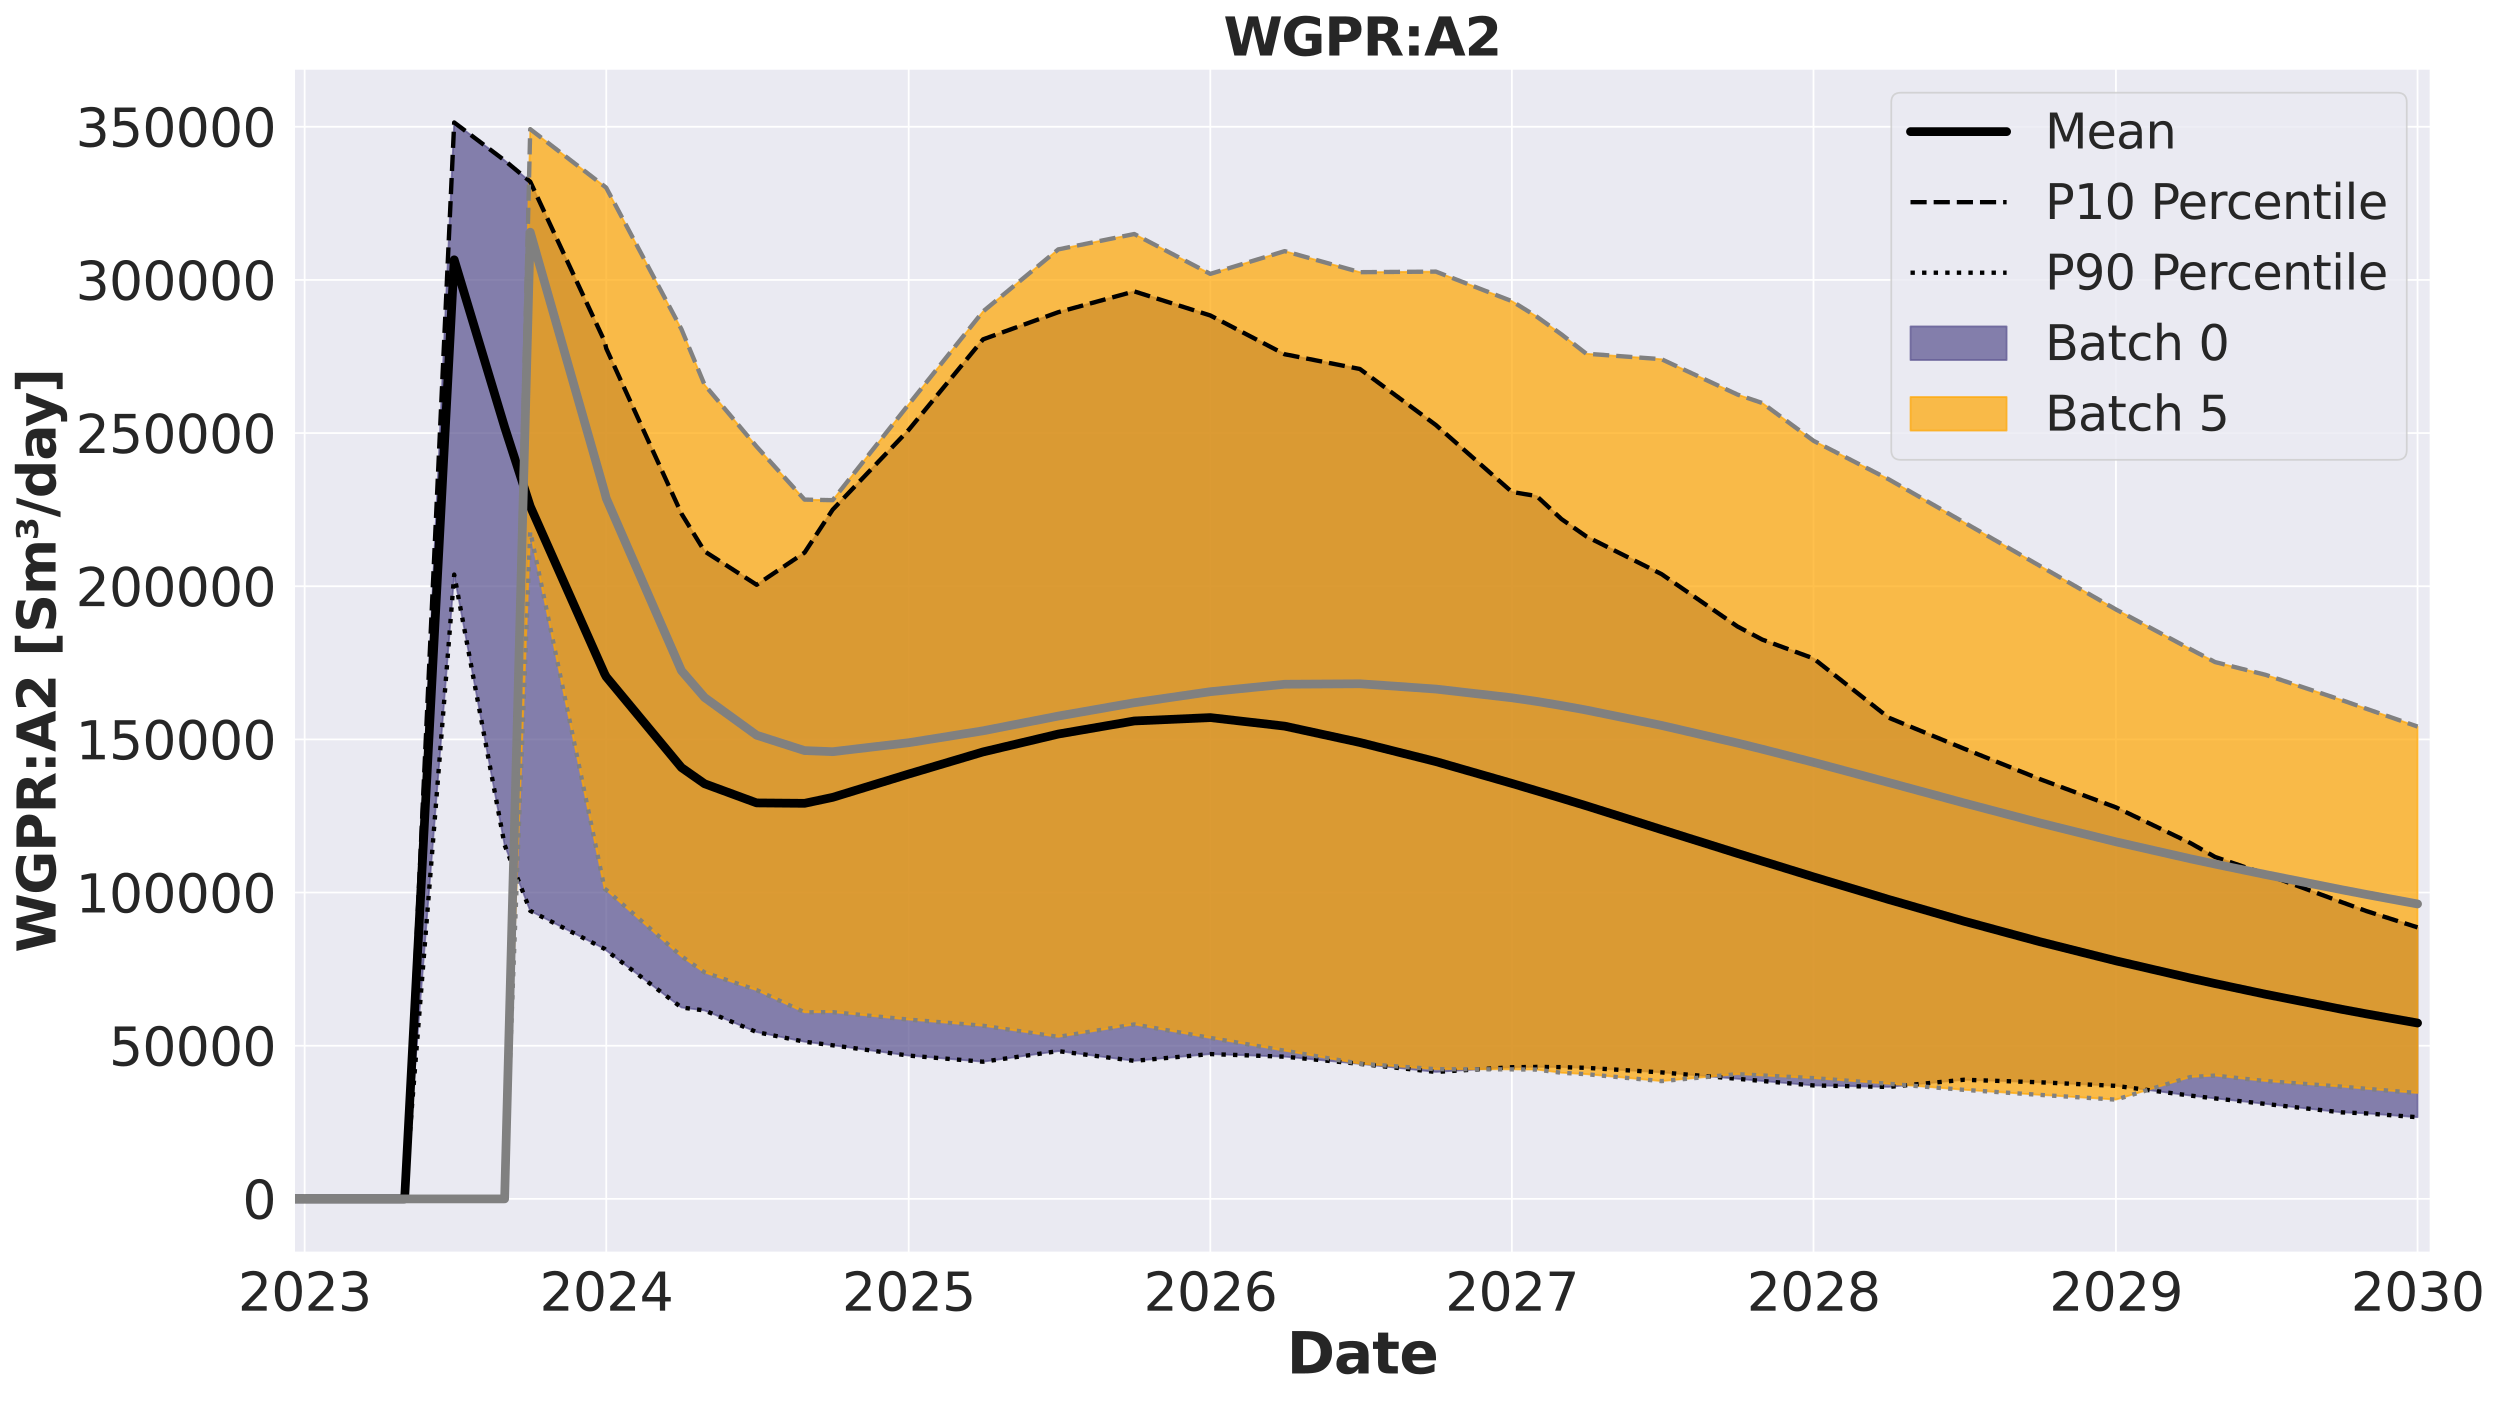 <?xml version="1.0" encoding="utf-8" standalone="no"?>
<!DOCTYPE svg PUBLIC "-//W3C//DTD SVG 1.1//EN"
  "http://www.w3.org/Graphics/SVG/1.1/DTD/svg11.dtd">
<svg xmlns:xlink="http://www.w3.org/1999/xlink" width="1144.416pt" height="641.331pt" viewBox="0 0 1144.416 641.331" xmlns="http://www.w3.org/2000/svg" version="1.1">
 <defs>
  <style type="text/css">*{stroke-linejoin: round; stroke-linecap: butt}</style>
 </defs>
 <g id="figure_1">
  <g id="patch_1">
   <path d="M 0 641.331 
L 1144.416 641.331 
L 1144.416 0 
L 0 0 
z
" style="fill: #ffffff"/>
  </g>
  <g id="axes_1">
   <g id="patch_2">
    <path d="M 134.535 573.44 
L 1112.728 573.44 
L 1112.728 31.436 
L 134.535 31.436 
z
" style="fill: #eaeaf2"/>
   </g>
   <g id="matplotlib.axis_1">
    <g id="xtick_1">
     <g id="line2d_1">
      <path d="M 139.452 573.44 
L 139.452 31.436 
" clip-path="url(#p450a31326e)" style="fill: none; stroke: #ffffff; stroke-width: 0.8; stroke-linecap: round"/>
     </g>
     <g id="text_1">
      <!-- 2023 -->
      <g style="fill: #262626" transform="translate(108.912 599.976) scale(0.24 -0.24)">
       <defs>
        <path id="DejaVuSans-32" d="M 1228 531 
L 3431 531 
L 3431 0 
L 469 0 
L 469 531 
Q 828 903 1448 1529 
Q 2069 2156 2228 2338 
Q 2531 2678 2651 2914 
Q 2772 3150 2772 3378 
Q 2772 3750 2511 3984 
Q 2250 4219 1831 4219 
Q 1534 4219 1204 4116 
Q 875 4013 500 3803 
L 500 4441 
Q 881 4594 1212 4672 
Q 1544 4750 1819 4750 
Q 2544 4750 2975 4387 
Q 3406 4025 3406 3419 
Q 3406 3131 3298 2873 
Q 3191 2616 2906 2266 
Q 2828 2175 2409 1742 
Q 1991 1309 1228 531 
z
" transform="scale(0.016)"/>
        <path id="DejaVuSans-30" d="M 2034 4250 
Q 1547 4250 1301 3770 
Q 1056 3291 1056 2328 
Q 1056 1369 1301 889 
Q 1547 409 2034 409 
Q 2525 409 2770 889 
Q 3016 1369 3016 2328 
Q 3016 3291 2770 3770 
Q 2525 4250 2034 4250 
z
M 2034 4750 
Q 2819 4750 3233 4129 
Q 3647 3509 3647 2328 
Q 3647 1150 3233 529 
Q 2819 -91 2034 -91 
Q 1250 -91 836 529 
Q 422 1150 422 2328 
Q 422 3509 836 4129 
Q 1250 4750 2034 4750 
z
" transform="scale(0.016)"/>
        <path id="DejaVuSans-33" d="M 2597 2516 
Q 3050 2419 3304 2112 
Q 3559 1806 3559 1356 
Q 3559 666 3084 287 
Q 2609 -91 1734 -91 
Q 1441 -91 1130 -33 
Q 819 25 488 141 
L 488 750 
Q 750 597 1062 519 
Q 1375 441 1716 441 
Q 2309 441 2620 675 
Q 2931 909 2931 1356 
Q 2931 1769 2642 2001 
Q 2353 2234 1838 2234 
L 1294 2234 
L 1294 2753 
L 1863 2753 
Q 2328 2753 2575 2939 
Q 2822 3125 2822 3475 
Q 2822 3834 2567 4026 
Q 2313 4219 1838 4219 
Q 1578 4219 1281 4162 
Q 984 4106 628 3988 
L 628 4550 
Q 988 4650 1302 4700 
Q 1616 4750 1894 4750 
Q 2613 4750 3031 4423 
Q 3450 4097 3450 3541 
Q 3450 3153 3228 2886 
Q 3006 2619 2597 2516 
z
" transform="scale(0.016)"/>
       </defs>
       <use xlink:href="#DejaVuSans-32"/>
       <use xlink:href="#DejaVuSans-30" transform="translate(63.623 0)"/>
       <use xlink:href="#DejaVuSans-32" transform="translate(127.246 0)"/>
       <use xlink:href="#DejaVuSans-33" transform="translate(190.869 0)"/>
      </g>
     </g>
    </g>
    <g id="xtick_2">
     <g id="line2d_2">
      <path d="M 277.519 573.44 
L 277.519 31.436 
" clip-path="url(#p450a31326e)" style="fill: none; stroke: #ffffff; stroke-width: 0.8; stroke-linecap: round"/>
     </g>
     <g id="text_2">
      <!-- 2024 -->
      <g style="fill: #262626" transform="translate(246.979 599.976) scale(0.24 -0.24)">
       <defs>
        <path id="DejaVuSans-34" d="M 2419 4116 
L 825 1625 
L 2419 1625 
L 2419 4116 
z
M 2253 4666 
L 3047 4666 
L 3047 1625 
L 3713 1625 
L 3713 1100 
L 3047 1100 
L 3047 0 
L 2419 0 
L 2419 1100 
L 313 1100 
L 313 1709 
L 2253 4666 
z
" transform="scale(0.016)"/>
       </defs>
       <use xlink:href="#DejaVuSans-32"/>
       <use xlink:href="#DejaVuSans-30" transform="translate(63.623 0)"/>
       <use xlink:href="#DejaVuSans-32" transform="translate(127.246 0)"/>
       <use xlink:href="#DejaVuSans-34" transform="translate(190.869 0)"/>
      </g>
     </g>
    </g>
    <g id="xtick_3">
     <g id="line2d_3">
      <path d="M 415.964 573.44 
L 415.964 31.436 
" clip-path="url(#p450a31326e)" style="fill: none; stroke: #ffffff; stroke-width: 0.8; stroke-linecap: round"/>
     </g>
     <g id="text_3">
      <!-- 2025 -->
      <g style="fill: #262626" transform="translate(385.424 599.976) scale(0.24 -0.24)">
       <defs>
        <path id="DejaVuSans-35" d="M 691 4666 
L 3169 4666 
L 3169 4134 
L 1269 4134 
L 1269 2991 
Q 1406 3038 1543 3061 
Q 1681 3084 1819 3084 
Q 2600 3084 3056 2656 
Q 3513 2228 3513 1497 
Q 3513 744 3044 326 
Q 2575 -91 1722 -91 
Q 1428 -91 1123 -41 
Q 819 9 494 109 
L 494 744 
Q 775 591 1075 516 
Q 1375 441 1709 441 
Q 2250 441 2565 725 
Q 2881 1009 2881 1497 
Q 2881 1984 2565 2268 
Q 2250 2553 1709 2553 
Q 1456 2553 1204 2497 
Q 953 2441 691 2322 
L 691 4666 
z
" transform="scale(0.016)"/>
       </defs>
       <use xlink:href="#DejaVuSans-32"/>
       <use xlink:href="#DejaVuSans-30" transform="translate(63.623 0)"/>
       <use xlink:href="#DejaVuSans-32" transform="translate(127.246 0)"/>
       <use xlink:href="#DejaVuSans-35" transform="translate(190.869 0)"/>
      </g>
     </g>
    </g>
    <g id="xtick_4">
     <g id="line2d_4">
      <path d="M 554.031 573.44 
L 554.031 31.436 
" clip-path="url(#p450a31326e)" style="fill: none; stroke: #ffffff; stroke-width: 0.8; stroke-linecap: round"/>
     </g>
     <g id="text_4">
      <!-- 2026 -->
      <g style="fill: #262626" transform="translate(523.491 599.976) scale(0.24 -0.24)">
       <defs>
        <path id="DejaVuSans-36" d="M 2113 2584 
Q 1688 2584 1439 2293 
Q 1191 2003 1191 1497 
Q 1191 994 1439 701 
Q 1688 409 2113 409 
Q 2538 409 2786 701 
Q 3034 994 3034 1497 
Q 3034 2003 2786 2293 
Q 2538 2584 2113 2584 
z
M 3366 4563 
L 3366 3988 
Q 3128 4100 2886 4159 
Q 2644 4219 2406 4219 
Q 1781 4219 1451 3797 
Q 1122 3375 1075 2522 
Q 1259 2794 1537 2939 
Q 1816 3084 2150 3084 
Q 2853 3084 3261 2657 
Q 3669 2231 3669 1497 
Q 3669 778 3244 343 
Q 2819 -91 2113 -91 
Q 1303 -91 875 529 
Q 447 1150 447 2328 
Q 447 3434 972 4092 
Q 1497 4750 2381 4750 
Q 2619 4750 2861 4703 
Q 3103 4656 3366 4563 
z
" transform="scale(0.016)"/>
       </defs>
       <use xlink:href="#DejaVuSans-32"/>
       <use xlink:href="#DejaVuSans-30" transform="translate(63.623 0)"/>
       <use xlink:href="#DejaVuSans-32" transform="translate(127.246 0)"/>
       <use xlink:href="#DejaVuSans-36" transform="translate(190.869 0)"/>
      </g>
     </g>
    </g>
    <g id="xtick_5">
     <g id="line2d_5">
      <path d="M 692.097 573.44 
L 692.097 31.436 
" clip-path="url(#p450a31326e)" style="fill: none; stroke: #ffffff; stroke-width: 0.8; stroke-linecap: round"/>
     </g>
     <g id="text_5">
      <!-- 2027 -->
      <g style="fill: #262626" transform="translate(661.557 599.976) scale(0.24 -0.24)">
       <defs>
        <path id="DejaVuSans-37" d="M 525 4666 
L 3525 4666 
L 3525 4397 
L 1831 0 
L 1172 0 
L 2766 4134 
L 525 4134 
L 525 4666 
z
" transform="scale(0.016)"/>
       </defs>
       <use xlink:href="#DejaVuSans-32"/>
       <use xlink:href="#DejaVuSans-30" transform="translate(63.623 0)"/>
       <use xlink:href="#DejaVuSans-32" transform="translate(127.246 0)"/>
       <use xlink:href="#DejaVuSans-37" transform="translate(190.869 0)"/>
      </g>
     </g>
    </g>
    <g id="xtick_6">
     <g id="line2d_6">
      <path d="M 830.164 573.44 
L 830.164 31.436 
" clip-path="url(#p450a31326e)" style="fill: none; stroke: #ffffff; stroke-width: 0.8; stroke-linecap: round"/>
     </g>
     <g id="text_6">
      <!-- 2028 -->
      <g style="fill: #262626" transform="translate(799.624 599.976) scale(0.24 -0.24)">
       <defs>
        <path id="DejaVuSans-38" d="M 2034 2216 
Q 1584 2216 1326 1975 
Q 1069 1734 1069 1313 
Q 1069 891 1326 650 
Q 1584 409 2034 409 
Q 2484 409 2743 651 
Q 3003 894 3003 1313 
Q 3003 1734 2745 1975 
Q 2488 2216 2034 2216 
z
M 1403 2484 
Q 997 2584 770 2862 
Q 544 3141 544 3541 
Q 544 4100 942 4425 
Q 1341 4750 2034 4750 
Q 2731 4750 3128 4425 
Q 3525 4100 3525 3541 
Q 3525 3141 3298 2862 
Q 3072 2584 2669 2484 
Q 3125 2378 3379 2068 
Q 3634 1759 3634 1313 
Q 3634 634 3220 271 
Q 2806 -91 2034 -91 
Q 1263 -91 848 271 
Q 434 634 434 1313 
Q 434 1759 690 2068 
Q 947 2378 1403 2484 
z
M 1172 3481 
Q 1172 3119 1398 2916 
Q 1625 2713 2034 2713 
Q 2441 2713 2670 2916 
Q 2900 3119 2900 3481 
Q 2900 3844 2670 4047 
Q 2441 4250 2034 4250 
Q 1625 4250 1398 4047 
Q 1172 3844 1172 3481 
z
" transform="scale(0.016)"/>
       </defs>
       <use xlink:href="#DejaVuSans-32"/>
       <use xlink:href="#DejaVuSans-30" transform="translate(63.623 0)"/>
       <use xlink:href="#DejaVuSans-32" transform="translate(127.246 0)"/>
       <use xlink:href="#DejaVuSans-38" transform="translate(190.869 0)"/>
      </g>
     </g>
    </g>
    <g id="xtick_7">
     <g id="line2d_7">
      <path d="M 968.609 573.44 
L 968.609 31.436 
" clip-path="url(#p450a31326e)" style="fill: none; stroke: #ffffff; stroke-width: 0.8; stroke-linecap: round"/>
     </g>
     <g id="text_7">
      <!-- 2029 -->
      <g style="fill: #262626" transform="translate(938.069 599.976) scale(0.24 -0.24)">
       <defs>
        <path id="DejaVuSans-39" d="M 703 97 
L 703 672 
Q 941 559 1184 500 
Q 1428 441 1663 441 
Q 2288 441 2617 861 
Q 2947 1281 2994 2138 
Q 2813 1869 2534 1725 
Q 2256 1581 1919 1581 
Q 1219 1581 811 2004 
Q 403 2428 403 3163 
Q 403 3881 828 4315 
Q 1253 4750 1959 4750 
Q 2769 4750 3195 4129 
Q 3622 3509 3622 2328 
Q 3622 1225 3098 567 
Q 2575 -91 1691 -91 
Q 1453 -91 1209 -44 
Q 966 3 703 97 
z
M 1959 2075 
Q 2384 2075 2632 2365 
Q 2881 2656 2881 3163 
Q 2881 3666 2632 3958 
Q 2384 4250 1959 4250 
Q 1534 4250 1286 3958 
Q 1038 3666 1038 3163 
Q 1038 2656 1286 2365 
Q 1534 2075 1959 2075 
z
" transform="scale(0.016)"/>
       </defs>
       <use xlink:href="#DejaVuSans-32"/>
       <use xlink:href="#DejaVuSans-30" transform="translate(63.623 0)"/>
       <use xlink:href="#DejaVuSans-32" transform="translate(127.246 0)"/>
       <use xlink:href="#DejaVuSans-39" transform="translate(190.869 0)"/>
      </g>
     </g>
    </g>
    <g id="xtick_8">
     <g id="line2d_8">
      <path d="M 1106.676 573.44 
L 1106.676 31.436 
" clip-path="url(#p450a31326e)" style="fill: none; stroke: #ffffff; stroke-width: 0.8; stroke-linecap: round"/>
     </g>
     <g id="text_8">
      <!-- 2030 -->
      <g style="fill: #262626" transform="translate(1076.136 599.976) scale(0.24 -0.24)">
       <use xlink:href="#DejaVuSans-32"/>
       <use xlink:href="#DejaVuSans-30" transform="translate(63.623 0)"/>
       <use xlink:href="#DejaVuSans-33" transform="translate(127.246 0)"/>
       <use xlink:href="#DejaVuSans-30" transform="translate(190.869 0)"/>
      </g>
     </g>
    </g>
    <g id="text_9">
     <!-- Date -->
     <g style="fill: #262626" transform="translate(589.035 628.724) scale(0.26 -0.26)">
      <defs>
       <path id="DejaVuSans-Bold-44" d="M 1791 3756 
L 1791 909 
L 2222 909 
Q 2959 909 3348 1275 
Q 3738 1641 3738 2338 
Q 3738 3031 3350 3393 
Q 2963 3756 2222 3756 
L 1791 3756 
z
M 588 4666 
L 1856 4666 
Q 2919 4666 3439 4514 
Q 3959 4363 4331 4000 
Q 4659 3684 4818 3271 
Q 4978 2859 4978 2338 
Q 4978 1809 4818 1395 
Q 4659 981 4331 666 
Q 3956 303 3431 151 
Q 2906 0 1856 0 
L 588 0 
L 588 4666 
z
" transform="scale(0.016)"/>
       <path id="DejaVuSans-Bold-61" d="M 2106 1575 
Q 1756 1575 1579 1456 
Q 1403 1338 1403 1106 
Q 1403 894 1545 773 
Q 1688 653 1941 653 
Q 2256 653 2472 879 
Q 2688 1106 2688 1447 
L 2688 1575 
L 2106 1575 
z
M 3816 1997 
L 3816 0 
L 2688 0 
L 2688 519 
Q 2463 200 2181 54 
Q 1900 -91 1497 -91 
Q 953 -91 614 226 
Q 275 544 275 1050 
Q 275 1666 698 1953 
Q 1122 2241 2028 2241 
L 2688 2241 
L 2688 2328 
Q 2688 2594 2478 2717 
Q 2269 2841 1825 2841 
Q 1466 2841 1156 2769 
Q 847 2697 581 2553 
L 581 3406 
Q 941 3494 1303 3539 
Q 1666 3584 2028 3584 
Q 2975 3584 3395 3211 
Q 3816 2838 3816 1997 
z
" transform="scale(0.016)"/>
       <path id="DejaVuSans-Bold-74" d="M 1759 4494 
L 1759 3500 
L 2913 3500 
L 2913 2700 
L 1759 2700 
L 1759 1216 
Q 1759 972 1856 886 
Q 1953 800 2241 800 
L 2816 800 
L 2816 0 
L 1856 0 
Q 1194 0 917 276 
Q 641 553 641 1216 
L 641 2700 
L 84 2700 
L 84 3500 
L 641 3500 
L 641 4494 
L 1759 4494 
z
" transform="scale(0.016)"/>
       <path id="DejaVuSans-Bold-65" d="M 4031 1759 
L 4031 1441 
L 1416 1441 
Q 1456 1047 1700 850 
Q 1944 653 2381 653 
Q 2734 653 3104 758 
Q 3475 863 3866 1075 
L 3866 213 
Q 3469 63 3072 -14 
Q 2675 -91 2278 -91 
Q 1328 -91 801 392 
Q 275 875 275 1747 
Q 275 2603 792 3093 
Q 1309 3584 2216 3584 
Q 3041 3584 3536 3087 
Q 4031 2591 4031 1759 
z
M 2881 2131 
Q 2881 2450 2695 2645 
Q 2509 2841 2209 2841 
Q 1884 2841 1681 2658 
Q 1478 2475 1428 2131 
L 2881 2131 
z
" transform="scale(0.016)"/>
      </defs>
      <use xlink:href="#DejaVuSans-Bold-44"/>
      <use xlink:href="#DejaVuSans-Bold-61" transform="translate(83.008 0)"/>
      <use xlink:href="#DejaVuSans-Bold-74" transform="translate(150.488 0)"/>
      <use xlink:href="#DejaVuSans-Bold-65" transform="translate(198.291 0)"/>
     </g>
    </g>
   </g>
   <g id="matplotlib.axis_2">
    <g id="ytick_1">
     <g id="line2d_9">
      <path d="M 134.535 548.804 
L 1112.728 548.804 
" clip-path="url(#p450a31326e)" style="fill: none; stroke: #ffffff; stroke-width: 0.8; stroke-linecap: round"/>
     </g>
     <g id="text_10">
      <!-- 0 -->
      <g style="fill: #262626" transform="translate(110.965 557.922) scale(0.24 -0.24)">
       <use xlink:href="#DejaVuSans-30"/>
      </g>
     </g>
    </g>
    <g id="ytick_2">
     <g id="line2d_10">
      <path d="M 134.535 478.693 
L 1112.728 478.693 
" clip-path="url(#p450a31326e)" style="fill: none; stroke: #ffffff; stroke-width: 0.8; stroke-linecap: round"/>
     </g>
     <g id="text_11">
      <!-- 50000 -->
      <g style="fill: #262626" transform="translate(49.885 487.811) scale(0.24 -0.24)">
       <use xlink:href="#DejaVuSans-35"/>
       <use xlink:href="#DejaVuSans-30" transform="translate(63.623 0)"/>
       <use xlink:href="#DejaVuSans-30" transform="translate(127.246 0)"/>
       <use xlink:href="#DejaVuSans-30" transform="translate(190.869 0)"/>
       <use xlink:href="#DejaVuSans-30" transform="translate(254.492 0)"/>
      </g>
     </g>
    </g>
    <g id="ytick_3">
     <g id="line2d_11">
      <path d="M 134.535 408.582 
L 1112.728 408.582 
" clip-path="url(#p450a31326e)" style="fill: none; stroke: #ffffff; stroke-width: 0.8; stroke-linecap: round"/>
     </g>
     <g id="text_12">
      <!-- 100000 -->
      <g style="fill: #262626" transform="translate(34.615 417.7) scale(0.24 -0.24)">
       <defs>
        <path id="DejaVuSans-31" d="M 794 531 
L 1825 531 
L 1825 4091 
L 703 3866 
L 703 4441 
L 1819 4666 
L 2450 4666 
L 2450 531 
L 3481 531 
L 3481 0 
L 794 0 
L 794 531 
z
" transform="scale(0.016)"/>
       </defs>
       <use xlink:href="#DejaVuSans-31"/>
       <use xlink:href="#DejaVuSans-30" transform="translate(63.623 0)"/>
       <use xlink:href="#DejaVuSans-30" transform="translate(127.246 0)"/>
       <use xlink:href="#DejaVuSans-30" transform="translate(190.869 0)"/>
       <use xlink:href="#DejaVuSans-30" transform="translate(254.492 0)"/>
       <use xlink:href="#DejaVuSans-30" transform="translate(318.115 0)"/>
      </g>
     </g>
    </g>
    <g id="ytick_4">
     <g id="line2d_12">
      <path d="M 134.535 338.471 
L 1112.728 338.471 
" clip-path="url(#p450a31326e)" style="fill: none; stroke: #ffffff; stroke-width: 0.8; stroke-linecap: round"/>
     </g>
     <g id="text_13">
      <!-- 150000 -->
      <g style="fill: #262626" transform="translate(34.615 347.589) scale(0.24 -0.24)">
       <use xlink:href="#DejaVuSans-31"/>
       <use xlink:href="#DejaVuSans-35" transform="translate(63.623 0)"/>
       <use xlink:href="#DejaVuSans-30" transform="translate(127.246 0)"/>
       <use xlink:href="#DejaVuSans-30" transform="translate(190.869 0)"/>
       <use xlink:href="#DejaVuSans-30" transform="translate(254.492 0)"/>
       <use xlink:href="#DejaVuSans-30" transform="translate(318.115 0)"/>
      </g>
     </g>
    </g>
    <g id="ytick_5">
     <g id="line2d_13">
      <path d="M 134.535 268.36 
L 1112.728 268.36 
" clip-path="url(#p450a31326e)" style="fill: none; stroke: #ffffff; stroke-width: 0.8; stroke-linecap: round"/>
     </g>
     <g id="text_14">
      <!-- 200000 -->
      <g style="fill: #262626" transform="translate(34.615 277.478) scale(0.24 -0.24)">
       <use xlink:href="#DejaVuSans-32"/>
       <use xlink:href="#DejaVuSans-30" transform="translate(63.623 0)"/>
       <use xlink:href="#DejaVuSans-30" transform="translate(127.246 0)"/>
       <use xlink:href="#DejaVuSans-30" transform="translate(190.869 0)"/>
       <use xlink:href="#DejaVuSans-30" transform="translate(254.492 0)"/>
       <use xlink:href="#DejaVuSans-30" transform="translate(318.115 0)"/>
      </g>
     </g>
    </g>
    <g id="ytick_6">
     <g id="line2d_14">
      <path d="M 134.535 198.249 
L 1112.728 198.249 
" clip-path="url(#p450a31326e)" style="fill: none; stroke: #ffffff; stroke-width: 0.8; stroke-linecap: round"/>
     </g>
     <g id="text_15">
      <!-- 250000 -->
      <g style="fill: #262626" transform="translate(34.615 207.367) scale(0.24 -0.24)">
       <use xlink:href="#DejaVuSans-32"/>
       <use xlink:href="#DejaVuSans-35" transform="translate(63.623 0)"/>
       <use xlink:href="#DejaVuSans-30" transform="translate(127.246 0)"/>
       <use xlink:href="#DejaVuSans-30" transform="translate(190.869 0)"/>
       <use xlink:href="#DejaVuSans-30" transform="translate(254.492 0)"/>
       <use xlink:href="#DejaVuSans-30" transform="translate(318.115 0)"/>
      </g>
     </g>
    </g>
    <g id="ytick_7">
     <g id="line2d_15">
      <path d="M 134.535 128.138 
L 1112.728 128.138 
" clip-path="url(#p450a31326e)" style="fill: none; stroke: #ffffff; stroke-width: 0.8; stroke-linecap: round"/>
     </g>
     <g id="text_16">
      <!-- 300000 -->
      <g style="fill: #262626" transform="translate(34.615 137.256) scale(0.24 -0.24)">
       <use xlink:href="#DejaVuSans-33"/>
       <use xlink:href="#DejaVuSans-30" transform="translate(63.623 0)"/>
       <use xlink:href="#DejaVuSans-30" transform="translate(127.246 0)"/>
       <use xlink:href="#DejaVuSans-30" transform="translate(190.869 0)"/>
       <use xlink:href="#DejaVuSans-30" transform="translate(254.492 0)"/>
       <use xlink:href="#DejaVuSans-30" transform="translate(318.115 0)"/>
      </g>
     </g>
    </g>
    <g id="ytick_8">
     <g id="line2d_16">
      <path d="M 134.535 58.027 
L 1112.728 58.027 
" clip-path="url(#p450a31326e)" style="fill: none; stroke: #ffffff; stroke-width: 0.8; stroke-linecap: round"/>
     </g>
     <g id="text_17">
      <!-- 350000 -->
      <g style="fill: #262626" transform="translate(34.615 67.145) scale(0.24 -0.24)">
       <use xlink:href="#DejaVuSans-33"/>
       <use xlink:href="#DejaVuSans-35" transform="translate(63.623 0)"/>
       <use xlink:href="#DejaVuSans-30" transform="translate(127.246 0)"/>
       <use xlink:href="#DejaVuSans-30" transform="translate(190.869 0)"/>
       <use xlink:href="#DejaVuSans-30" transform="translate(254.492 0)"/>
       <use xlink:href="#DejaVuSans-30" transform="translate(318.115 0)"/>
      </g>
     </g>
    </g>
    <g id="text_18">
     <!-- WGPR:A2 [Sm³/day] -->
     <g style="fill: #262626" transform="translate(25.436 436.06) rotate(-90) scale(0.24 -0.24)">
      <defs>
       <path id="DejaVuSans-Bold-57" d="M 191 4666 
L 1344 4666 
L 2150 1275 
L 2950 4666 
L 4109 4666 
L 4909 1275 
L 5716 4666 
L 6859 4666 
L 5759 0 
L 4372 0 
L 3525 3547 
L 2688 0 
L 1300 0 
L 191 4666 
z
" transform="scale(0.016)"/>
       <path id="DejaVuSans-Bold-47" d="M 4781 347 
Q 4331 128 3847 18 
Q 3363 -91 2847 -91 
Q 1681 -91 1000 561 
Q 319 1213 319 2328 
Q 319 3456 1012 4103 
Q 1706 4750 2913 4750 
Q 3378 4750 3804 4662 
Q 4231 4575 4609 4403 
L 4609 3438 
Q 4219 3659 3833 3768 
Q 3447 3878 3059 3878 
Q 2341 3878 1952 3476 
Q 1563 3075 1563 2328 
Q 1563 1588 1938 1184 
Q 2313 781 3003 781 
Q 3191 781 3352 804 
Q 3513 828 3641 878 
L 3641 1784 
L 2906 1784 
L 2906 2591 
L 4781 2591 
L 4781 347 
z
" transform="scale(0.016)"/>
       <path id="DejaVuSans-Bold-50" d="M 588 4666 
L 2584 4666 
Q 3475 4666 3951 4270 
Q 4428 3875 4428 3144 
Q 4428 2409 3951 2014 
Q 3475 1619 2584 1619 
L 1791 1619 
L 1791 0 
L 588 0 
L 588 4666 
z
M 1791 3794 
L 1791 2491 
L 2456 2491 
Q 2806 2491 2997 2661 
Q 3188 2831 3188 3144 
Q 3188 3456 2997 3625 
Q 2806 3794 2456 3794 
L 1791 3794 
z
" transform="scale(0.016)"/>
       <path id="DejaVuSans-Bold-52" d="M 2297 2597 
Q 2675 2597 2839 2737 
Q 3003 2878 3003 3200 
Q 3003 3519 2839 3656 
Q 2675 3794 2297 3794 
L 1791 3794 
L 1791 2597 
L 2297 2597 
z
M 1791 1766 
L 1791 0 
L 588 0 
L 588 4666 
L 2425 4666 
Q 3347 4666 3776 4356 
Q 4206 4047 4206 3378 
Q 4206 2916 3982 2619 
Q 3759 2322 3309 2181 
Q 3556 2125 3751 1926 
Q 3947 1728 4147 1325 
L 4800 0 
L 3519 0 
L 2950 1159 
Q 2778 1509 2601 1637 
Q 2425 1766 2131 1766 
L 1791 1766 
z
" transform="scale(0.016)"/>
       <path id="DejaVuSans-Bold-3a" d="M 716 3500 
L 1844 3500 
L 1844 2291 
L 716 2291 
L 716 3500 
z
M 716 1209 
L 1844 1209 
L 1844 0 
L 716 0 
L 716 1209 
z
" transform="scale(0.016)"/>
       <path id="DejaVuSans-Bold-41" d="M 3419 850 
L 1538 850 
L 1241 0 
L 31 0 
L 1759 4666 
L 3194 4666 
L 4922 0 
L 3713 0 
L 3419 850 
z
M 1838 1716 
L 3116 1716 
L 2478 3572 
L 1838 1716 
z
" transform="scale(0.016)"/>
       <path id="DejaVuSans-Bold-32" d="M 1844 884 
L 3897 884 
L 3897 0 
L 506 0 
L 506 884 
L 2209 2388 
Q 2438 2594 2547 2791 
Q 2656 2988 2656 3200 
Q 2656 3528 2436 3728 
Q 2216 3928 1850 3928 
Q 1569 3928 1234 3808 
Q 900 3688 519 3450 
L 519 4475 
Q 925 4609 1322 4679 
Q 1719 4750 2100 4750 
Q 2938 4750 3402 4381 
Q 3866 4013 3866 3353 
Q 3866 2972 3669 2642 
Q 3472 2313 2841 1759 
L 1844 884 
z
" transform="scale(0.016)"/>
       <path id="DejaVuSans-Bold-20" transform="scale(0.016)"/>
       <path id="DejaVuSans-Bold-5b" d="M 550 4863 
L 2491 4863 
L 2491 4159 
L 1613 4159 
L 1613 -141 
L 2491 -141 
L 2491 -844 
L 550 -844 
L 550 4863 
z
" transform="scale(0.016)"/>
       <path id="DejaVuSans-Bold-53" d="M 3834 4519 
L 3834 3531 
Q 3450 3703 3084 3790 
Q 2719 3878 2394 3878 
Q 1963 3878 1756 3759 
Q 1550 3641 1550 3391 
Q 1550 3203 1689 3098 
Q 1828 2994 2194 2919 
L 2706 2816 
Q 3484 2659 3812 2340 
Q 4141 2022 4141 1434 
Q 4141 663 3683 286 
Q 3225 -91 2284 -91 
Q 1841 -91 1394 -6 
Q 947 78 500 244 
L 500 1259 
Q 947 1022 1364 901 
Q 1781 781 2169 781 
Q 2563 781 2772 912 
Q 2981 1044 2981 1288 
Q 2981 1506 2839 1625 
Q 2697 1744 2272 1838 
L 1806 1941 
Q 1106 2091 782 2419 
Q 459 2747 459 3303 
Q 459 4000 909 4375 
Q 1359 4750 2203 4750 
Q 2588 4750 2994 4692 
Q 3400 4634 3834 4519 
z
" transform="scale(0.016)"/>
       <path id="DejaVuSans-Bold-6d" d="M 3781 2919 
Q 3994 3244 4286 3414 
Q 4578 3584 4928 3584 
Q 5531 3584 5847 3212 
Q 6163 2841 6163 2131 
L 6163 0 
L 5038 0 
L 5038 1825 
Q 5041 1866 5042 1909 
Q 5044 1953 5044 2034 
Q 5044 2406 4934 2573 
Q 4825 2741 4581 2741 
Q 4263 2741 4089 2478 
Q 3916 2216 3909 1719 
L 3909 0 
L 2784 0 
L 2784 1825 
Q 2784 2406 2684 2573 
Q 2584 2741 2328 2741 
Q 2006 2741 1831 2477 
Q 1656 2213 1656 1722 
L 1656 0 
L 531 0 
L 531 3500 
L 1656 3500 
L 1656 2988 
Q 1863 3284 2130 3434 
Q 2397 3584 2719 3584 
Q 3081 3584 3359 3409 
Q 3638 3234 3781 2919 
z
" transform="scale(0.016)"/>
       <path id="DejaVuSans-Bold-b3" d="M 1850 3500 
Q 2138 3444 2297 3272 
Q 2456 3100 2456 2847 
Q 2456 2444 2147 2242 
Q 1838 2041 1209 2041 
Q 956 2041 725 2077 
Q 494 2113 281 2181 
L 281 2725 
Q 488 2613 688 2555 
Q 888 2497 1075 2497 
Q 1372 2497 1534 2597 
Q 1697 2697 1697 2881 
Q 1697 3081 1530 3176 
Q 1363 3272 1006 3272 
L 775 3272 
L 775 3700 
L 1038 3700 
Q 1344 3700 1484 3773 
Q 1625 3847 1625 4006 
Q 1625 4147 1503 4217 
Q 1381 4288 1131 4288 
Q 969 4288 776 4247 
Q 584 4206 366 4122 
L 366 4641 
Q 569 4694 805 4722 
Q 1041 4750 1313 4750 
Q 1834 4750 2111 4575 
Q 2388 4400 2388 4072 
Q 2388 3856 2247 3706 
Q 2106 3556 1850 3500 
z
" transform="scale(0.016)"/>
       <path id="DejaVuSans-Bold-2f" d="M 1644 4666 
L 2338 4666 
L 691 -594 
L 0 -594 
L 1644 4666 
z
" transform="scale(0.016)"/>
       <path id="DejaVuSans-Bold-64" d="M 2919 2988 
L 2919 4863 
L 4044 4863 
L 4044 0 
L 2919 0 
L 2919 506 
Q 2688 197 2409 53 
Q 2131 -91 1766 -91 
Q 1119 -91 703 423 
Q 288 938 288 1747 
Q 288 2556 703 3070 
Q 1119 3584 1766 3584 
Q 2128 3584 2408 3439 
Q 2688 3294 2919 2988 
z
M 2181 722 
Q 2541 722 2730 984 
Q 2919 1247 2919 1747 
Q 2919 2247 2730 2509 
Q 2541 2772 2181 2772 
Q 1825 2772 1636 2509 
Q 1447 2247 1447 1747 
Q 1447 1247 1636 984 
Q 1825 722 2181 722 
z
" transform="scale(0.016)"/>
       <path id="DejaVuSans-Bold-79" d="M 78 3500 
L 1197 3500 
L 2138 1125 
L 2938 3500 
L 4056 3500 
L 2584 -331 
Q 2363 -916 2067 -1148 
Q 1772 -1381 1288 -1381 
L 641 -1381 
L 641 -647 
L 991 -647 
Q 1275 -647 1404 -556 
Q 1534 -466 1606 -231 
L 1638 -134 
L 78 3500 
z
" transform="scale(0.016)"/>
       <path id="DejaVuSans-Bold-5d" d="M 2375 -844 
L 434 -844 
L 434 -141 
L 1313 -141 
L 1313 4159 
L 434 4159 
L 434 4863 
L 2375 4863 
L 2375 -844 
z
" transform="scale(0.016)"/>
      </defs>
      <use xlink:href="#DejaVuSans-Bold-57"/>
      <use xlink:href="#DejaVuSans-Bold-47" transform="translate(110.303 0)"/>
      <use xlink:href="#DejaVuSans-Bold-50" transform="translate(192.383 0)"/>
      <use xlink:href="#DejaVuSans-Bold-52" transform="translate(265.674 0)"/>
      <use xlink:href="#DejaVuSans-Bold-3a" transform="translate(342.676 0)"/>
      <use xlink:href="#DejaVuSans-Bold-41" transform="translate(382.666 0)"/>
      <use xlink:href="#DejaVuSans-Bold-32" transform="translate(460.059 0)"/>
      <use xlink:href="#DejaVuSans-Bold-20" transform="translate(529.639 0)"/>
      <use xlink:href="#DejaVuSans-Bold-5b" transform="translate(564.453 0)"/>
      <use xlink:href="#DejaVuSans-Bold-53" transform="translate(610.156 0)"/>
      <use xlink:href="#DejaVuSans-Bold-6d" transform="translate(682.178 0)"/>
      <use xlink:href="#DejaVuSans-Bold-b3" transform="translate(786.377 0)"/>
      <use xlink:href="#DejaVuSans-Bold-2f" transform="translate(830.176 0)"/>
      <use xlink:href="#DejaVuSans-Bold-64" transform="translate(866.699 0)"/>
      <use xlink:href="#DejaVuSans-Bold-61" transform="translate(938.281 0)"/>
      <use xlink:href="#DejaVuSans-Bold-79" transform="translate(1002.637 0)"/>
      <use xlink:href="#DejaVuSans-Bold-5d" transform="translate(1067.822 0)"/>
     </g>
    </g>
   </g>
   <g id="FillBetweenPolyCollection_1">
    <defs>
     <path id="m25607aa83a" d="M 94.439 -92.527 
L 94.439 -92.527 
L 95.574 -92.527 
L 98.978 -92.527 
L 109.191 -92.527 
L 120.539 -92.527 
L 131.887 -92.527 
L 139.452 -92.527 
L 173.496 -92.527 
L 179.359 -92.527 
L 185.222 -92.527 
L 207.918 -378.303 
L 230.993 -254.544 
L 242.719 -224.387 
L 276.763 -206.979 
L 277.519 -206.268 
L 311.941 -180.136 
L 322.533 -178.782 
L 346.363 -168.88 
L 368.303 -164.465 
L 381.164 -162.831 
L 415.964 -158.119 
L 450.008 -155.309 
L 484.43 -160.167 
L 519.23 -155.705 
L 554.031 -158.805 
L 588.075 -157.622 
L 622.497 -154.332 
L 657.297 -150.627 
L 692.097 -152.791 
L 703.445 -152.924 
L 714.793 -152.828 
L 726.141 -152.516 
L 760.563 -150.423 
L 795.364 -147.495 
L 806.712 -146.487 
L 830.164 -144.454 
L 864.586 -143.772 
L 899.008 -147.054 
L 933.809 -145.89 
L 968.609 -144.262 
L 1002.653 -139.811 
L 1014.001 -138.507 
L 1037.075 -135.992 
L 1071.875 -132.126 
L 1083.223 -131.667 
L 1106.676 -129.897 
L 1106.676 -216.807 
L 1106.676 -216.807 
L 1083.223 -224.284 
L 1071.875 -228.377 
L 1037.075 -241.198 
L 1014.001 -249.033 
L 1002.653 -255.431 
L 968.609 -271.74 
L 933.809 -284.677 
L 899.008 -298.635 
L 864.586 -312.787 
L 830.164 -339.915 
L 806.712 -348.54 
L 795.364 -354.54 
L 760.563 -378.543 
L 726.141 -395.786 
L 714.793 -403.715 
L 703.445 -414.244 
L 692.097 -416.126 
L 657.297 -446.765 
L 622.497 -472.422 
L 588.075 -479.168 
L 554.031 -496.927 
L 519.23 -507.941 
L 484.43 -498.412 
L 450.008 -485.985 
L 415.964 -444.525 
L 381.164 -408.013 
L 368.303 -388.365 
L 346.363 -373.636 
L 322.533 -388.944 
L 311.941 -406.215 
L 277.519 -481.829 
L 276.763 -485.082 
L 242.719 -558.176 
L 230.993 -567.889 
L 207.918 -585.258 
L 185.222 -92.527 
L 179.359 -92.527 
L 173.496 -92.527 
L 139.452 -92.527 
L 131.887 -92.527 
L 120.539 -92.527 
L 109.191 -92.527 
L 98.978 -92.527 
L 95.574 -92.527 
L 94.439 -92.527 
z
" style="stroke: #58508d; stroke-opacity: 0.7; stroke-width: 0.8"/>
    </defs>
    <g clip-path="url(#p450a31326e)">
     <use xlink:href="#m25607aa83a" x="0" y="641.331" style="fill: #58508d; fill-opacity: 0.7; stroke: #58508d; stroke-opacity: 0.7; stroke-width: 0.8"/>
    </g>
   </g>
   <g id="FillBetweenPolyCollection_2">
    <defs>
     <path id="m4a11df59fb" d="M 94.439 -92.527 
L 94.439 -92.527 
L 95.574 -92.527 
L 98.978 -92.527 
L 109.191 -92.527 
L 120.539 -92.527 
L 131.887 -92.527 
L 139.452 -92.527 
L 173.496 -92.527 
L 179.359 -92.527 
L 185.222 -92.527 
L 207.918 -92.527 
L 230.993 -92.527 
L 242.719 -398.107 
L 276.763 -234.456 
L 277.519 -233.973 
L 311.941 -203.582 
L 322.533 -196.154 
L 346.363 -188.091 
L 368.303 -177.922 
L 381.164 -177.996 
L 415.964 -174.597 
L 450.008 -171.771 
L 484.43 -166.686 
L 519.23 -172.38 
L 554.031 -166.221 
L 588.075 -160.344 
L 622.497 -154.404 
L 657.297 -151.898 
L 692.097 -151.803 
L 703.445 -151.705 
L 714.793 -150.254 
L 726.141 -149.602 
L 760.563 -146.433 
L 795.364 -149.612 
L 806.712 -149.022 
L 830.164 -147.796 
L 864.586 -145.201 
L 899.008 -142.439 
L 933.809 -140.127 
L 968.609 -137.956 
L 1002.653 -148.285 
L 1014.001 -148.968 
L 1037.075 -146.455 
L 1071.875 -143.905 
L 1083.223 -142.931 
L 1106.676 -140.971 
L 1106.676 -308.738 
L 1106.676 -308.738 
L 1083.223 -316.896 
L 1071.875 -320.883 
L 1037.075 -332.423 
L 1014.001 -338.252 
L 1002.653 -344.186 
L 968.609 -362.343 
L 933.809 -382.265 
L 899.008 -402.239 
L 864.586 -421.924 
L 830.164 -439.558 
L 806.712 -456.838 
L 795.364 -460.714 
L 760.563 -476.916 
L 726.141 -479.419 
L 714.793 -488.258 
L 703.445 -496.406 
L 692.097 -503.473 
L 657.297 -516.999 
L 622.497 -516.74 
L 588.075 -526.374 
L 554.031 -515.955 
L 519.23 -534.208 
L 484.43 -527.168 
L 450.008 -498.765 
L 415.964 -456.208 
L 381.164 -412.365 
L 368.303 -412.632 
L 346.363 -436.881 
L 322.533 -465.171 
L 311.941 -490.631 
L 277.519 -555.375 
L 276.763 -556.001 
L 242.719 -582.196 
L 230.993 -92.527 
L 207.918 -92.527 
L 185.222 -92.527 
L 179.359 -92.527 
L 173.496 -92.527 
L 139.452 -92.527 
L 131.887 -92.527 
L 120.539 -92.527 
L 109.191 -92.527 
L 98.978 -92.527 
L 95.574 -92.527 
L 94.439 -92.527 
z
" style="stroke: #ffa600; stroke-opacity: 0.7; stroke-width: 0.8"/>
    </defs>
    <g clip-path="url(#p450a31326e)">
     <use xlink:href="#m4a11df59fb" x="0" y="641.331" style="fill: #ffa600; fill-opacity: 0.7; stroke: #ffa600; stroke-opacity: 0.7; stroke-width: 0.8"/>
    </g>
   </g>
   <g id="line2d_17">
    <path d="M 94.439 548.804 
L 95.574 548.804 
L 98.978 548.804 
L 109.191 548.804 
L 120.539 548.804 
L 131.887 548.804 
L 139.452 548.804 
L 173.496 548.804 
L 179.359 548.804 
L 185.222 548.804 
L 207.918 118.934 
L 230.993 195.481 
L 242.719 231.773 
L 276.763 308.439 
L 277.519 309.838 
L 311.941 351.358 
L 322.533 358.779 
L 346.363 367.547 
L 368.303 367.734 
L 381.164 365.002 
L 415.964 354.327 
L 450.008 344.199 
L 484.43 336.029 
L 519.23 330.035 
L 554.031 328.485 
L 588.075 332.404 
L 622.497 339.883 
L 657.297 348.628 
L 692.097 358.622 
L 703.445 361.994 
L 714.793 365.399 
L 726.141 368.871 
L 760.563 379.756 
L 795.364 390.682 
L 806.712 394.188 
L 830.164 401.425 
L 864.586 411.765 
L 899.008 421.68 
L 933.809 431.102 
L 968.609 439.85 
L 1002.653 447.746 
L 1014.001 450.241 
L 1037.075 455.145 
L 1071.875 462.017 
L 1083.223 464.12 
L 1106.676 468.305 
" clip-path="url(#p450a31326e)" style="fill: none; stroke: #000000; stroke-width: 4; stroke-linecap: round"/>
   </g>
   <g id="line2d_18">
    <path d="M 94.439 548.804 
L 95.574 548.804 
L 98.978 548.804 
L 109.191 548.804 
L 120.539 548.804 
L 131.887 548.804 
L 139.452 548.804 
L 173.496 548.804 
L 179.359 548.804 
L 185.222 548.804 
L 207.918 56.073 
L 230.993 73.442 
L 242.719 83.155 
L 276.763 156.248 
L 277.519 159.502 
L 311.941 235.115 
L 322.533 252.387 
L 346.363 267.695 
L 368.303 252.966 
L 381.164 233.318 
L 415.964 196.806 
L 450.008 155.346 
L 484.43 142.919 
L 519.23 133.39 
L 554.031 144.404 
L 588.075 162.162 
L 622.497 168.909 
L 657.297 194.566 
L 692.097 225.205 
L 703.445 227.087 
L 714.793 237.616 
L 726.141 245.544 
L 760.563 262.788 
L 795.364 286.791 
L 806.712 292.791 
L 830.164 301.416 
L 864.586 328.544 
L 899.008 342.696 
L 933.809 356.654 
L 968.609 369.59 
L 1002.653 385.9 
L 1014.001 392.298 
L 1037.075 400.133 
L 1071.875 412.954 
L 1083.223 417.047 
L 1106.676 424.524 
" clip-path="url(#p450a31326e)" style="fill: none; stroke-dasharray: 7.4,3.2; stroke-dashoffset: 0; stroke: #000000; stroke-width: 2"/>
   </g>
   <g id="line2d_19">
    <path d="M 94.439 548.804 
L 95.574 548.804 
L 98.978 548.804 
L 109.191 548.804 
L 120.539 548.804 
L 131.887 548.804 
L 139.452 548.804 
L 173.496 548.804 
L 179.359 548.804 
L 185.222 548.804 
L 207.918 263.028 
L 230.993 386.787 
L 242.719 416.944 
L 276.763 434.352 
L 277.519 435.063 
L 311.941 461.195 
L 322.533 462.549 
L 346.363 472.451 
L 368.303 476.866 
L 381.164 478.5 
L 415.964 483.212 
L 450.008 486.022 
L 484.43 481.164 
L 519.23 485.626 
L 554.031 482.526 
L 588.075 483.709 
L 622.497 486.999 
L 657.297 490.704 
L 692.097 488.54 
L 703.445 488.407 
L 714.793 488.502 
L 726.141 488.815 
L 760.563 490.908 
L 795.364 493.836 
L 806.712 494.844 
L 830.164 496.877 
L 864.586 497.559 
L 899.008 494.277 
L 933.809 495.44 
L 968.609 497.069 
L 1002.653 501.52 
L 1014.001 502.824 
L 1037.075 505.339 
L 1071.875 509.205 
L 1083.223 509.664 
L 1106.676 511.434 
" clip-path="url(#p450a31326e)" style="fill: none; stroke-dasharray: 2,3.3; stroke-dashoffset: 0; stroke: #000000; stroke-width: 2"/>
   </g>
   <g id="line2d_20">
    <path d="M 94.439 548.804 
L 95.574 548.804 
L 98.978 548.804 
L 109.191 548.804 
L 120.539 548.804 
L 131.887 548.804 
L 139.452 548.804 
L 173.496 548.804 
L 179.359 548.804 
L 185.222 548.804 
L 207.918 548.804 
L 230.993 548.804 
L 242.719 106.299 
L 276.763 225.214 
L 277.519 228.127 
L 311.941 307.018 
L 322.533 319.288 
L 346.363 336.56 
L 368.303 343.595 
L 381.164 344.097 
L 415.964 339.988 
L 450.008 334.533 
L 484.43 327.791 
L 519.23 321.686 
L 554.031 316.636 
L 588.075 313.22 
L 622.497 313.004 
L 657.297 315.427 
L 692.097 319.423 
L 703.445 321.083 
L 714.793 322.981 
L 726.141 325.043 
L 760.563 332.069 
L 795.364 340.145 
L 806.712 342.959 
L 830.164 348.969 
L 864.586 358.219 
L 899.008 367.56 
L 933.809 376.723 
L 968.609 385.365 
L 1002.653 393.114 
L 1014.001 395.544 
L 1037.075 400.339 
L 1071.875 407.277 
L 1083.223 409.45 
L 1106.676 413.801 
" clip-path="url(#p450a31326e)" style="fill: none; stroke: #808080; stroke-width: 4; stroke-linecap: round"/>
   </g>
   <g id="line2d_21">
    <path d="M 94.439 548.804 
L 95.574 548.804 
L 98.978 548.804 
L 109.191 548.804 
L 120.539 548.804 
L 131.887 548.804 
L 139.452 548.804 
L 173.496 548.804 
L 179.359 548.804 
L 185.222 548.804 
L 207.918 548.804 
L 230.993 548.804 
L 242.719 59.135 
L 276.763 85.33 
L 277.519 85.956 
L 311.941 150.7 
L 322.533 176.16 
L 346.363 204.45 
L 368.303 228.699 
L 381.164 228.965 
L 415.964 185.123 
L 450.008 142.566 
L 484.43 114.163 
L 519.23 107.122 
L 554.031 125.376 
L 588.075 114.957 
L 622.497 124.591 
L 657.297 124.331 
L 692.097 137.858 
L 703.445 144.925 
L 714.793 153.073 
L 726.141 161.912 
L 760.563 164.415 
L 795.364 180.617 
L 806.712 184.493 
L 830.164 201.773 
L 864.586 219.407 
L 899.008 239.092 
L 933.809 259.066 
L 968.609 278.988 
L 1002.653 297.145 
L 1014.001 303.079 
L 1037.075 308.908 
L 1071.875 320.448 
L 1083.223 324.435 
L 1106.676 332.593 
" clip-path="url(#p450a31326e)" style="fill: none; stroke-dasharray: 7.4,3.2; stroke-dashoffset: 0; stroke: #808080; stroke-width: 2"/>
   </g>
   <g id="line2d_22">
    <path d="M 94.439 548.804 
L 95.574 548.804 
L 98.978 548.804 
L 109.191 548.804 
L 120.539 548.804 
L 131.887 548.804 
L 139.452 548.804 
L 173.496 548.804 
L 179.359 548.804 
L 185.222 548.804 
L 207.918 548.804 
L 230.993 548.804 
L 242.719 243.224 
L 276.763 406.875 
L 277.519 407.358 
L 311.941 437.748 
L 322.533 445.177 
L 346.363 453.239 
L 368.303 463.409 
L 381.164 463.335 
L 415.964 466.734 
L 450.008 469.56 
L 484.43 474.645 
L 519.23 468.951 
L 554.031 475.11 
L 588.075 480.987 
L 622.497 486.927 
L 657.297 489.433 
L 692.097 489.528 
L 703.445 489.626 
L 714.793 491.077 
L 726.141 491.729 
L 760.563 494.898 
L 795.364 491.719 
L 806.712 492.308 
L 830.164 493.535 
L 864.586 496.13 
L 899.008 498.892 
L 933.809 501.204 
L 968.609 503.375 
L 1002.653 493.046 
L 1014.001 492.363 
L 1037.075 494.875 
L 1071.875 497.426 
L 1083.223 498.4 
L 1106.676 500.36 
" clip-path="url(#p450a31326e)" style="fill: none; stroke-dasharray: 2,3.3; stroke-dashoffset: 0; stroke: #808080; stroke-width: 2"/>
   </g>
   <g id="patch_3">
    <path d="M 134.535 573.44 
L 134.535 31.436 
" style="fill: none; stroke: #ffffff; stroke-linejoin: miter; stroke-linecap: square"/>
   </g>
   <g id="patch_4">
    <path d="M 1112.728 573.44 
L 1112.728 31.436 
" style="fill: none; stroke: #ffffff; stroke-linejoin: miter; stroke-linecap: square"/>
   </g>
   <g id="patch_5">
    <path d="M 134.535 573.44 
L 1112.728 573.44 
" style="fill: none; stroke: #ffffff; stroke-linejoin: miter; stroke-linecap: square"/>
   </g>
   <g id="patch_6">
    <path d="M 134.535 31.436 
L 1112.728 31.436 
" style="fill: none; stroke: #ffffff; stroke-linejoin: miter; stroke-linecap: square"/>
   </g>
   <g id="text_19">
    <!-- WGPR:A2 -->
    <g style="fill: #262626" transform="translate(560.076 25.436) scale(0.24 -0.24)">
     <use xlink:href="#DejaVuSans-Bold-57"/>
     <use xlink:href="#DejaVuSans-Bold-47" transform="translate(110.303 0)"/>
     <use xlink:href="#DejaVuSans-Bold-50" transform="translate(192.383 0)"/>
     <use xlink:href="#DejaVuSans-Bold-52" transform="translate(265.674 0)"/>
     <use xlink:href="#DejaVuSans-Bold-3a" transform="translate(342.676 0)"/>
     <use xlink:href="#DejaVuSans-Bold-41" transform="translate(382.666 0)"/>
     <use xlink:href="#DejaVuSans-Bold-32" transform="translate(460.059 0)"/>
    </g>
   </g>
   <g id="legend_1">
    <g id="patch_7">
     <path d="M 870.161 210.496 
L 1097.328 210.496 
Q 1101.728 210.496 1101.728 206.096 
L 1101.728 46.836 
Q 1101.728 42.436 1097.328 42.436 
L 870.161 42.436 
Q 865.761 42.436 865.761 46.836 
L 865.761 206.096 
Q 865.761 210.496 870.161 210.496 
z
" style="fill: #eaeaf2; opacity: 0.8; stroke: #cccccc; stroke-width: 0.8; stroke-linejoin: miter"/>
    </g>
    <g id="line2d_23">
     <path d="M 874.561 60.253 
L 896.561 60.253 
L 918.561 60.253 
" style="fill: none; stroke: #000000; stroke-width: 4; stroke-linecap: round"/>
    </g>
    <g id="text_20">
     <!-- Mean -->
     <g style="fill: #262626" transform="translate(936.161 67.953) scale(0.22 -0.22)">
      <defs>
       <path id="DejaVuSans-4d" d="M 628 4666 
L 1569 4666 
L 2759 1491 
L 3956 4666 
L 4897 4666 
L 4897 0 
L 4281 0 
L 4281 4097 
L 3078 897 
L 2444 897 
L 1241 4097 
L 1241 0 
L 628 0 
L 628 4666 
z
" transform="scale(0.016)"/>
       <path id="DejaVuSans-65" d="M 3597 1894 
L 3597 1613 
L 953 1613 
Q 991 1019 1311 708 
Q 1631 397 2203 397 
Q 2534 397 2845 478 
Q 3156 559 3463 722 
L 3463 178 
Q 3153 47 2828 -22 
Q 2503 -91 2169 -91 
Q 1331 -91 842 396 
Q 353 884 353 1716 
Q 353 2575 817 3079 
Q 1281 3584 2069 3584 
Q 2775 3584 3186 3129 
Q 3597 2675 3597 1894 
z
M 3022 2063 
Q 3016 2534 2758 2815 
Q 2500 3097 2075 3097 
Q 1594 3097 1305 2825 
Q 1016 2553 972 2059 
L 3022 2063 
z
" transform="scale(0.016)"/>
       <path id="DejaVuSans-61" d="M 2194 1759 
Q 1497 1759 1228 1600 
Q 959 1441 959 1056 
Q 959 750 1161 570 
Q 1363 391 1709 391 
Q 2188 391 2477 730 
Q 2766 1069 2766 1631 
L 2766 1759 
L 2194 1759 
z
M 3341 1997 
L 3341 0 
L 2766 0 
L 2766 531 
Q 2569 213 2275 61 
Q 1981 -91 1556 -91 
Q 1019 -91 701 211 
Q 384 513 384 1019 
Q 384 1609 779 1909 
Q 1175 2209 1959 2209 
L 2766 2209 
L 2766 2266 
Q 2766 2663 2505 2880 
Q 2244 3097 1772 3097 
Q 1472 3097 1187 3025 
Q 903 2953 641 2809 
L 641 3341 
Q 956 3463 1253 3523 
Q 1550 3584 1831 3584 
Q 2591 3584 2966 3190 
Q 3341 2797 3341 1997 
z
" transform="scale(0.016)"/>
       <path id="DejaVuSans-6e" d="M 3513 2113 
L 3513 0 
L 2938 0 
L 2938 2094 
Q 2938 2591 2744 2837 
Q 2550 3084 2163 3084 
Q 1697 3084 1428 2787 
Q 1159 2491 1159 1978 
L 1159 0 
L 581 0 
L 581 3500 
L 1159 3500 
L 1159 2956 
Q 1366 3272 1645 3428 
Q 1925 3584 2291 3584 
Q 2894 3584 3203 3211 
Q 3513 2838 3513 2113 
z
" transform="scale(0.016)"/>
      </defs>
      <use xlink:href="#DejaVuSans-4d"/>
      <use xlink:href="#DejaVuSans-65" transform="translate(86.279 0)"/>
      <use xlink:href="#DejaVuSans-61" transform="translate(147.803 0)"/>
      <use xlink:href="#DejaVuSans-6e" transform="translate(209.082 0)"/>
     </g>
    </g>
    <g id="line2d_24">
     <path d="M 874.561 92.545 
L 896.561 92.545 
L 918.561 92.545 
" style="fill: none; stroke-dasharray: 7.4,3.2; stroke-dashoffset: 0; stroke: #000000; stroke-width: 2"/>
    </g>
    <g id="text_21">
     <!-- P10 Percentile -->
     <g style="fill: #262626" transform="translate(936.161 100.245) scale(0.22 -0.22)">
      <defs>
       <path id="DejaVuSans-50" d="M 1259 4147 
L 1259 2394 
L 2053 2394 
Q 2494 2394 2734 2622 
Q 2975 2850 2975 3272 
Q 2975 3691 2734 3919 
Q 2494 4147 2053 4147 
L 1259 4147 
z
M 628 4666 
L 2053 4666 
Q 2838 4666 3239 4311 
Q 3641 3956 3641 3272 
Q 3641 2581 3239 2228 
Q 2838 1875 2053 1875 
L 1259 1875 
L 1259 0 
L 628 0 
L 628 4666 
z
" transform="scale(0.016)"/>
       <path id="DejaVuSans-20" transform="scale(0.016)"/>
       <path id="DejaVuSans-72" d="M 2631 2963 
Q 2534 3019 2420 3045 
Q 2306 3072 2169 3072 
Q 1681 3072 1420 2755 
Q 1159 2438 1159 1844 
L 1159 0 
L 581 0 
L 581 3500 
L 1159 3500 
L 1159 2956 
Q 1341 3275 1631 3429 
Q 1922 3584 2338 3584 
Q 2397 3584 2469 3576 
Q 2541 3569 2628 3553 
L 2631 2963 
z
" transform="scale(0.016)"/>
       <path id="DejaVuSans-63" d="M 3122 3366 
L 3122 2828 
Q 2878 2963 2633 3030 
Q 2388 3097 2138 3097 
Q 1578 3097 1268 2742 
Q 959 2388 959 1747 
Q 959 1106 1268 751 
Q 1578 397 2138 397 
Q 2388 397 2633 464 
Q 2878 531 3122 666 
L 3122 134 
Q 2881 22 2623 -34 
Q 2366 -91 2075 -91 
Q 1284 -91 818 406 
Q 353 903 353 1747 
Q 353 2603 823 3093 
Q 1294 3584 2113 3584 
Q 2378 3584 2631 3529 
Q 2884 3475 3122 3366 
z
" transform="scale(0.016)"/>
       <path id="DejaVuSans-74" d="M 1172 4494 
L 1172 3500 
L 2356 3500 
L 2356 3053 
L 1172 3053 
L 1172 1153 
Q 1172 725 1289 603 
Q 1406 481 1766 481 
L 2356 481 
L 2356 0 
L 1766 0 
Q 1100 0 847 248 
Q 594 497 594 1153 
L 594 3053 
L 172 3053 
L 172 3500 
L 594 3500 
L 594 4494 
L 1172 4494 
z
" transform="scale(0.016)"/>
       <path id="DejaVuSans-69" d="M 603 3500 
L 1178 3500 
L 1178 0 
L 603 0 
L 603 3500 
z
M 603 4863 
L 1178 4863 
L 1178 4134 
L 603 4134 
L 603 4863 
z
" transform="scale(0.016)"/>
       <path id="DejaVuSans-6c" d="M 603 4863 
L 1178 4863 
L 1178 0 
L 603 0 
L 603 4863 
z
" transform="scale(0.016)"/>
      </defs>
      <use xlink:href="#DejaVuSans-50"/>
      <use xlink:href="#DejaVuSans-31" transform="translate(60.303 0)"/>
      <use xlink:href="#DejaVuSans-30" transform="translate(123.926 0)"/>
      <use xlink:href="#DejaVuSans-20" transform="translate(187.549 0)"/>
      <use xlink:href="#DejaVuSans-50" transform="translate(219.336 0)"/>
      <use xlink:href="#DejaVuSans-65" transform="translate(276.014 0)"/>
      <use xlink:href="#DejaVuSans-72" transform="translate(337.537 0)"/>
      <use xlink:href="#DejaVuSans-63" transform="translate(376.4 0)"/>
      <use xlink:href="#DejaVuSans-65" transform="translate(431.381 0)"/>
      <use xlink:href="#DejaVuSans-6e" transform="translate(492.904 0)"/>
      <use xlink:href="#DejaVuSans-74" transform="translate(556.283 0)"/>
      <use xlink:href="#DejaVuSans-69" transform="translate(595.492 0)"/>
      <use xlink:href="#DejaVuSans-6c" transform="translate(623.275 0)"/>
      <use xlink:href="#DejaVuSans-65" transform="translate(651.059 0)"/>
     </g>
    </g>
    <g id="line2d_25">
     <path d="M 874.561 124.837 
L 896.561 124.837 
L 918.561 124.837 
" style="fill: none; stroke-dasharray: 2,3.3; stroke-dashoffset: 0; stroke: #000000; stroke-width: 2"/>
    </g>
    <g id="text_22">
     <!-- P90 Percentile -->
     <g style="fill: #262626" transform="translate(936.161 132.537) scale(0.22 -0.22)">
      <use xlink:href="#DejaVuSans-50"/>
      <use xlink:href="#DejaVuSans-39" transform="translate(60.303 0)"/>
      <use xlink:href="#DejaVuSans-30" transform="translate(123.926 0)"/>
      <use xlink:href="#DejaVuSans-20" transform="translate(187.549 0)"/>
      <use xlink:href="#DejaVuSans-50" transform="translate(219.336 0)"/>
      <use xlink:href="#DejaVuSans-65" transform="translate(276.014 0)"/>
      <use xlink:href="#DejaVuSans-72" transform="translate(337.537 0)"/>
      <use xlink:href="#DejaVuSans-63" transform="translate(376.4 0)"/>
      <use xlink:href="#DejaVuSans-65" transform="translate(431.381 0)"/>
      <use xlink:href="#DejaVuSans-6e" transform="translate(492.904 0)"/>
      <use xlink:href="#DejaVuSans-74" transform="translate(556.283 0)"/>
      <use xlink:href="#DejaVuSans-69" transform="translate(595.492 0)"/>
      <use xlink:href="#DejaVuSans-6c" transform="translate(623.275 0)"/>
      <use xlink:href="#DejaVuSans-65" transform="translate(651.059 0)"/>
     </g>
    </g>
    <g id="patch_8">
     <path d="M 874.561 164.828 
L 918.561 164.828 
L 918.561 149.428 
L 874.561 149.428 
z
" style="fill: #58508d; fill-opacity: 0.7; stroke: #58508d; stroke-opacity: 0.7; stroke-width: 0.8; stroke-linejoin: miter"/>
    </g>
    <g id="text_23">
     <!-- Batch 0 -->
     <g style="fill: #262626" transform="translate(936.161 164.828) scale(0.22 -0.22)">
      <defs>
       <path id="DejaVuSans-42" d="M 1259 2228 
L 1259 519 
L 2272 519 
Q 2781 519 3026 730 
Q 3272 941 3272 1375 
Q 3272 1813 3026 2020 
Q 2781 2228 2272 2228 
L 1259 2228 
z
M 1259 4147 
L 1259 2741 
L 2194 2741 
Q 2656 2741 2882 2914 
Q 3109 3088 3109 3444 
Q 3109 3797 2882 3972 
Q 2656 4147 2194 4147 
L 1259 4147 
z
M 628 4666 
L 2241 4666 
Q 2963 4666 3353 4366 
Q 3744 4066 3744 3513 
Q 3744 3084 3544 2831 
Q 3344 2578 2956 2516 
Q 3422 2416 3680 2098 
Q 3938 1781 3938 1306 
Q 3938 681 3513 340 
Q 3088 0 2303 0 
L 628 0 
L 628 4666 
z
" transform="scale(0.016)"/>
       <path id="DejaVuSans-68" d="M 3513 2113 
L 3513 0 
L 2938 0 
L 2938 2094 
Q 2938 2591 2744 2837 
Q 2550 3084 2163 3084 
Q 1697 3084 1428 2787 
Q 1159 2491 1159 1978 
L 1159 0 
L 581 0 
L 581 4863 
L 1159 4863 
L 1159 2956 
Q 1366 3272 1645 3428 
Q 1925 3584 2291 3584 
Q 2894 3584 3203 3211 
Q 3513 2838 3513 2113 
z
" transform="scale(0.016)"/>
      </defs>
      <use xlink:href="#DejaVuSans-42"/>
      <use xlink:href="#DejaVuSans-61" transform="translate(68.604 0)"/>
      <use xlink:href="#DejaVuSans-74" transform="translate(129.883 0)"/>
      <use xlink:href="#DejaVuSans-63" transform="translate(169.092 0)"/>
      <use xlink:href="#DejaVuSans-68" transform="translate(224.072 0)"/>
      <use xlink:href="#DejaVuSans-20" transform="translate(287.451 0)"/>
      <use xlink:href="#DejaVuSans-30" transform="translate(319.238 0)"/>
     </g>
    </g>
    <g id="patch_9">
     <path d="M 874.561 197.12 
L 918.561 197.12 
L 918.561 181.72 
L 874.561 181.72 
z
" style="fill: #ffa600; fill-opacity: 0.7; stroke: #ffa600; stroke-opacity: 0.7; stroke-width: 0.8; stroke-linejoin: miter"/>
    </g>
    <g id="text_24">
     <!-- Batch 5 -->
     <g style="fill: #262626" transform="translate(936.161 197.12) scale(0.22 -0.22)">
      <use xlink:href="#DejaVuSans-42"/>
      <use xlink:href="#DejaVuSans-61" transform="translate(68.604 0)"/>
      <use xlink:href="#DejaVuSans-74" transform="translate(129.883 0)"/>
      <use xlink:href="#DejaVuSans-63" transform="translate(169.092 0)"/>
      <use xlink:href="#DejaVuSans-68" transform="translate(224.072 0)"/>
      <use xlink:href="#DejaVuSans-20" transform="translate(287.451 0)"/>
      <use xlink:href="#DejaVuSans-35" transform="translate(319.238 0)"/>
     </g>
    </g>
   </g>
  </g>
 </g>
 <defs>
  <clipPath id="p450a31326e">
   <rect x="134.535" y="31.436" width="978.193" height="542.004"/>
  </clipPath>
 </defs>
</svg>
